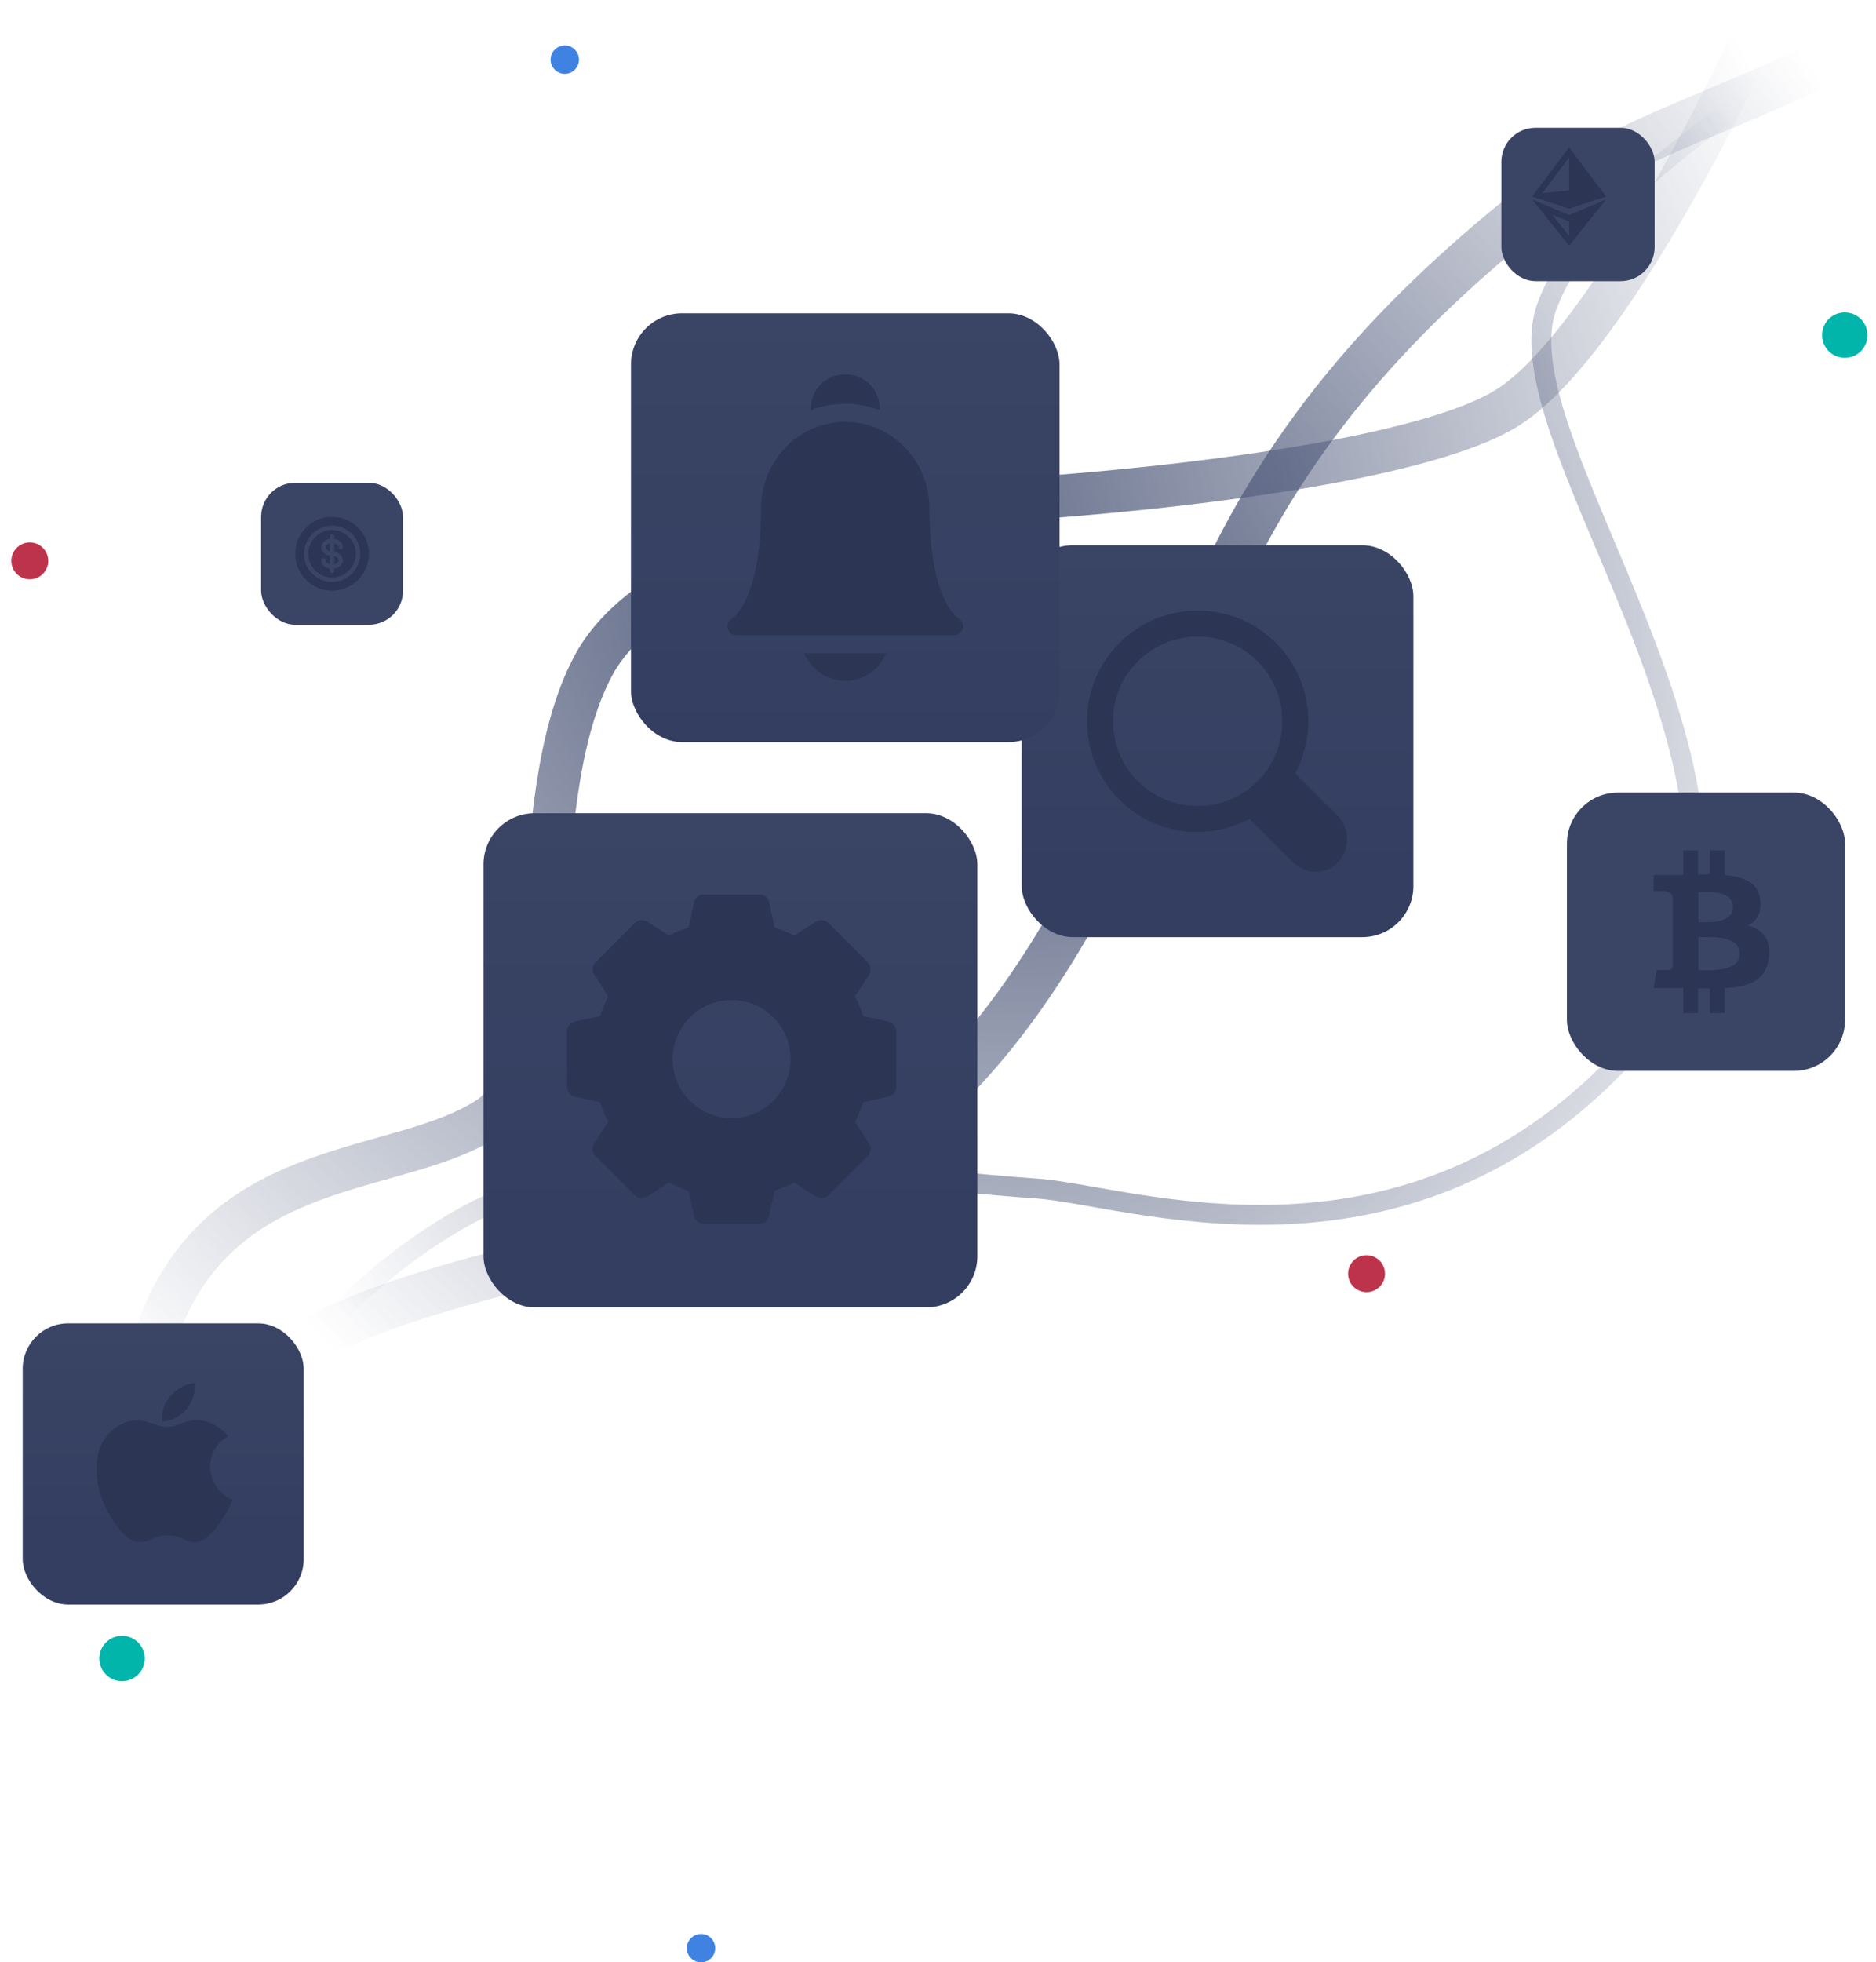 <svg width="661" height="691" viewBox="0 0 661 691" fill="none" xmlns="http://www.w3.org/2000/svg">
<path d="M638.5 24C591.5 46 565.5 51 528.5 82C481.898 121.045 445 165 421 227.5C402.317 276.154 365 375.5 295.5 411C226 446.5 120.5 446.5 80.5 494.5C48.5 532.9 20.5 602.167 10.5 632" stroke="url(#paint0_radial)" stroke-width="16"/>
<path d="M645 14.5C620.5 32.5 559.8 67.6 545 108C526.5 158.5 649.5 291 571 373.5C492.5 456 397 420.5 365 418.5C333 416.5 235 403.5 186.5 418.5C138 433.5 81.5 493.5 76 531C71.6 561 55.5 606.167 48 625" stroke="url(#paint1_radial)" stroke-width="7"/>
<path d="M622 4C605.167 41.667 563.6 122.2 532 143C500.4 163.8 394.833 174 346 176.5C309 179.5 229.8 195.3 209 234.5C183 283.5 201.5 375 171.5 394C141.5 413 87 407.5 61 456C40.2 494.8 33.667 599.833 33 647.5" stroke="url(#paint2_radial)" stroke-width="15"/>
<g filter="url(#filter0_d)">
<rect x="356" y="188" width="138" height="138" rx="18" fill="url(#paint3_linear)"/>
</g>
<g filter="url(#filter1_i)">
<path d="M467.559 283.499L452.416 268.357C455.17 262.85 457.005 256.426 457.005 250.002C457.005 228.436 439.569 211 418.002 211C396.436 211 379 228.436 379 250.002C379 271.569 396.436 289.005 418.002 289.005C424.426 289.005 430.85 287.17 436.357 284.416L451.499 299.559C456.087 304.147 462.97 304.147 467.559 299.559C471.688 294.97 471.688 288.087 467.559 283.499ZM418.002 279.828C401.484 279.828 388.177 266.521 388.177 250.002C388.177 233.484 401.484 220.177 418.002 220.177C434.521 220.177 447.828 233.484 447.828 250.002C447.828 266.521 434.521 279.828 418.002 279.828Z" fill="#2C3553"/>
</g>
<g filter="url(#filter2_d)">
<rect x="167" y="283" width="174" height="174" rx="18" fill="url(#paint4_linear)"/>
</g>
<g filter="url(#filter3_i)">
<path d="M309.691 356.372L300.775 354.434C300 352.06 299.04 349.745 297.906 347.515L302.842 339.837C303.723 338.465 303.53 336.664 302.377 335.512L288.488 321.623C287.336 320.471 285.535 320.277 284.163 321.158L276.485 326.094C274.255 324.96 271.94 324 269.566 323.225L267.628 314.309C267.282 312.716 265.872 311.58 264.241 311.58H244.599C242.969 311.58 241.559 312.716 241.213 314.309L239.274 323.225C236.901 324 234.586 324.96 232.355 326.094L224.678 321.158C223.306 320.277 221.505 320.471 220.353 321.623L206.464 335.512C205.311 336.664 205.117 338.465 205.999 339.837L210.935 347.515C209.801 349.745 208.841 352.06 208.065 354.434L199.15 356.372C197.557 356.719 196.42 358.129 196.42 359.759V379.401C196.42 381.031 197.557 382.441 199.15 382.788L208.065 384.726C208.841 387.099 209.801 389.415 210.935 391.645L205.999 399.322C205.117 400.694 205.311 402.495 206.464 403.647L220.353 417.537C221.505 418.689 223.306 418.883 224.678 418.001L232.355 413.066C234.586 414.199 236.901 415.159 239.274 415.935L241.213 424.85C241.559 426.443 242.969 427.58 244.599 427.58H264.241C265.872 427.58 267.282 426.443 267.628 424.85L269.566 415.935C271.94 415.159 274.255 414.199 276.485 413.066L284.163 418.001C285.535 418.883 287.336 418.69 288.488 417.537L302.377 403.647C303.53 402.495 303.723 400.694 302.842 399.322L297.906 391.645C299.04 389.415 300 387.099 300.775 384.726L309.691 382.788C311.284 382.441 312.42 381.031 312.42 379.401V359.759C312.42 358.129 311.284 356.719 309.691 356.372ZM275.217 369.58C275.217 381.047 265.887 390.377 254.42 390.377C242.953 390.377 233.624 381.047 233.624 369.58C233.624 358.113 242.953 348.783 254.42 348.783C265.887 348.783 275.217 358.113 275.217 369.58Z" fill="#2C3553"/>
</g>
<g filter="url(#filter4_d)">
<rect x="525" y="41" width="54" height="54" rx="12" fill="#3A4565"/>
</g>
<g filter="url(#filter5_i)">
<path d="M539 69.417L552 85.667L565 69.417L552 74.833L539 69.417ZM545.979 74.672L551.167 76.833L552 77.18V82.198L545.979 74.672Z" fill="#2C3553"/>
<path d="M565 68.333L552 51L539 68.333L552 72.667L565 68.333ZM552 66.167L542.545 67.217L552 54.611V66.167Z" fill="#2C3553"/>
</g>
<circle cx="481.5" cy="448.5" r="6.5" fill="#BE334C"/>
<circle cx="10.5" cy="197.5" r="6.5" fill="#BE334C"/>
<circle cx="247" cy="686" r="5" fill="#4082E2"/>
<circle cx="199" cy="21" r="5" fill="#4082E2"/>
<circle cx="650" cy="118" r="8" fill="#01B5AA"/>
<circle cx="43" cy="584" r="8" fill="#01B5AA"/>
<g filter="url(#filter6_d)">
<rect x="219" y="107" width="151" height="151" rx="18" fill="url(#paint5_linear)"/>
</g>
<g filter="url(#filter7_i)">
<path d="M280.027 226.699C282.484 232.423 288.045 236.429 294.5 236.429C300.955 236.429 306.516 232.423 308.974 226.699H280.027Z" fill="#2C3553"/>
</g>
<g filter="url(#filter8_i)">
<path d="M294.499 138.876C298.759 138.876 302.849 139.651 306.645 141.068V140.587C306.645 133.961 301.413 128.571 294.984 128.571H294.017C287.587 128.571 282.356 133.961 282.356 140.587V141.062C286.15 139.649 290.238 138.876 294.499 138.876Z" fill="#2C3553"/>
</g>
<g filter="url(#filter9_i)">
<path d="M332.831 220.368H256.169C254.719 220.368 253.391 219.361 253.089 217.899C252.79 216.452 253.431 215.023 254.729 214.405C255.038 214.199 257.357 212.527 259.68 207.471C263.946 198.184 264.841 185.103 264.841 175.764C264.841 158.914 278.146 145.206 294.499 145.206C310.814 145.206 324.094 158.848 324.157 175.643C324.158 175.683 324.159 175.724 324.159 175.764C324.159 185.103 325.055 198.184 329.32 207.471C331.643 212.527 333.962 214.199 334.271 214.405C335.57 215.023 336.21 216.451 335.911 217.899C335.61 219.36 334.281 220.368 332.831 220.368ZM334.305 214.427H334.307H334.305Z" fill="#2C3553"/>
</g>
<g filter="url(#filter10_d)">
<rect x="4" y="462" width="99" height="99" rx="16" fill="url(#paint6_linear)"/>
</g>
<g filter="url(#filter11_i)">
<path d="M64.535 483C61.539 483.206 58.037 485.117 55.997 487.606C54.135 489.863 52.604 493.216 53.201 496.475C56.474 496.576 59.856 494.62 61.816 492.089C63.65 489.734 65.037 486.402 64.535 483Z" fill="#2C3553"/>
<path d="M76.374 501.788C73.497 498.193 69.455 496.107 65.637 496.107C60.597 496.107 58.465 498.512 54.963 498.512C51.353 498.512 48.61 496.114 44.251 496.114C39.97 496.114 35.411 498.722 32.52 503.181C28.457 509.46 29.152 521.265 35.738 531.321C38.094 534.919 41.241 538.965 45.358 539C49.021 539.035 50.053 536.658 55.016 536.634C59.979 536.606 60.92 539.031 64.576 538.993C68.696 538.961 72.015 534.478 74.372 530.88C76.061 528.3 76.69 527.002 78 524.09C68.471 520.474 66.944 506.971 76.374 501.788Z" fill="#2C3553"/>
</g>
<g filter="url(#filter12_d)">
<rect x="547" y="274" width="98" height="98" rx="18" fill="#3A4565"/>
</g>
<g filter="url(#filter13_i)">
<path d="M616.668 324.41C615.359 322.69 613.383 321.508 610.741 320.866C614.105 319.121 615.584 316.161 615.178 311.985C615.042 310.47 614.631 309.158 613.941 308.045C613.252 306.932 612.321 306.038 611.146 305.361C609.972 304.683 608.695 304.167 607.319 303.812C605.941 303.456 604.36 303.198 602.576 303.037V294.364H597.361V302.796C596.457 302.796 595.08 302.819 593.228 302.865V294.364H588.012V303.037C587.266 303.06 586.171 303.072 584.726 303.072L577.545 303.037V308.682H581.305C583.021 308.682 584.026 309.463 584.32 311.023V320.901C584.546 320.901 584.726 320.913 584.862 320.936H584.32V334.772C584.139 335.942 583.484 336.527 582.355 336.527H578.596L577.546 342.826H584.32C584.749 342.826 585.37 342.832 586.183 342.842C586.996 342.854 587.605 342.86 588.012 342.86V351.636H593.229V342.963C594.178 342.986 595.555 342.998 597.362 342.998V351.636H602.578V342.86C604.43 342.768 606.072 342.597 607.506 342.344C608.94 342.09 610.312 341.695 611.621 341.155C612.931 340.617 614.026 339.945 614.906 339.142C615.787 338.339 616.515 337.318 617.092 336.079C617.667 334.839 618.034 333.405 618.192 331.776C618.486 328.587 617.978 326.131 616.668 324.41ZM593.33 309.06C593.488 309.06 593.934 309.054 594.668 309.042C595.402 309.031 596.012 309.019 596.497 309.008C596.983 308.996 597.638 309.025 598.462 309.094C599.286 309.163 599.981 309.255 600.545 309.369C601.109 309.484 601.731 309.673 602.408 309.937C603.086 310.201 603.627 310.522 604.033 310.901C604.44 311.279 604.784 311.761 605.066 312.346C605.349 312.931 605.49 313.603 605.49 314.36C605.49 315.002 605.389 315.588 605.186 316.116C604.983 316.643 604.677 317.085 604.271 317.441C603.865 317.796 603.447 318.107 603.017 318.37C602.589 318.634 602.041 318.846 601.375 319.007C600.709 319.167 600.128 319.294 599.631 319.385C599.134 319.477 598.513 319.54 597.768 319.575C597.023 319.609 596.458 319.632 596.074 319.644C595.69 319.655 595.165 319.655 594.499 319.644C593.832 319.632 593.443 319.626 593.33 319.626V309.06H593.33V309.06ZM607.574 332.499C607.359 333.027 607.082 333.486 606.744 333.876C606.405 334.266 605.959 334.61 605.406 334.908C604.853 335.207 604.316 335.447 603.797 335.631C603.277 335.815 602.651 335.975 601.917 336.113C601.182 336.251 600.539 336.348 599.986 336.406C599.433 336.463 598.772 336.509 598.004 336.544C597.237 336.577 596.638 336.595 596.209 336.595C595.78 336.595 595.238 336.589 594.583 336.577C593.928 336.567 593.51 336.561 593.33 336.561V324.927C593.51 324.927 594.046 324.916 594.939 324.892C595.831 324.869 596.559 324.858 597.123 324.858C597.688 324.858 598.467 324.892 599.461 324.961C600.454 325.03 601.29 325.133 601.968 325.27C602.645 325.408 603.384 325.62 604.186 325.907C604.988 326.194 605.637 326.544 606.134 326.957C606.631 327.371 607.049 327.898 607.387 328.54C607.727 329.183 607.896 329.917 607.896 330.743C607.896 331.386 607.789 331.971 607.574 332.499Z" fill="#2C3553"/>
</g>
<g filter="url(#filter14_d)">
<rect x="88" y="166" width="50" height="50" rx="12" fill="#3A4565"/>
</g>
<g filter="url(#filter15_i)">
<path d="M113.762 194.704C114.637 194.489 115.285 193.926 115.285 193.278C115.285 192.63 114.637 192.066 113.762 191.851V194.704Z" fill="#2C3553"/>
<path d="M113 182.621C108.38 182.621 104.621 186.38 104.621 191C104.621 195.62 108.38 199.379 113 199.379C117.62 199.379 121.379 195.62 121.379 191C121.379 186.38 117.62 182.621 113 182.621ZM116.809 193.278C116.809 194.749 115.498 195.98 113.762 196.263V197.094C113.762 197.515 113.421 197.855 113 197.855C112.579 197.855 112.238 197.515 112.238 197.094V196.263C110.502 195.98 109.191 194.749 109.191 193.278C109.191 192.857 109.532 192.516 109.953 192.516C110.374 192.516 110.715 192.857 110.715 193.278C110.715 193.926 111.363 194.489 112.238 194.704V191.693C110.502 191.41 109.191 190.179 109.191 188.707C109.191 187.236 110.502 186.005 112.238 185.722V184.899C112.238 184.478 112.579 184.137 113 184.137C113.421 184.137 113.762 184.478 113.762 184.899V185.722C115.498 186.005 116.809 187.236 116.809 188.707C116.809 189.128 116.468 189.469 116.047 189.469C115.626 189.469 115.285 189.128 115.285 188.707C115.285 188.06 114.637 187.496 113.762 187.281V190.293C115.498 190.576 116.809 191.806 116.809 193.278Z" fill="#2C3553"/>
<path d="M112.238 187.281C111.363 187.496 110.715 188.06 110.715 188.707C110.715 189.355 111.363 189.919 112.238 190.134V187.281Z" fill="#2C3553"/>
<path d="M113 178C105.86 178 100 183.86 100 191C100 198.14 105.86 204 113 204C120.14 204 126 198.14 126 191C126 183.86 120.14 178 113 178ZM113 200.902C107.54 200.902 103.098 196.46 103.098 191C103.098 185.54 107.54 181.098 113 181.098C118.46 181.098 122.902 185.54 122.902 191C122.902 196.46 118.46 200.902 113 200.902Z" fill="#2C3553"/>
</g>
<defs>
<filter id="filter0_d" x="352" y="184" width="154" height="154" filterUnits="userSpaceOnUse" color-interpolation-filters="sRGB">
<feFlood flood-opacity="0" result="BackgroundImageFix"/>
<feColorMatrix in="SourceAlpha" type="matrix" values="0 0 0 0 0 0 0 0 0 0 0 0 0 0 0 0 0 0 127 0"/>
<feOffset dx="4" dy="4"/>
<feGaussianBlur stdDeviation="4"/>
<feColorMatrix type="matrix" values="0 0 0 0 0.075 0 0 0 0 0.069 0 0 0 0 0.069 0 0 0 0.25 0"/>
<feBlend mode="normal" in2="BackgroundImageFix" result="effect1_dropShadow"/>
<feBlend mode="normal" in="SourceGraphic" in2="effect1_dropShadow" result="shape"/>
</filter>
<filter id="filter1_i" x="379" y="211" width="95.656" height="96" filterUnits="userSpaceOnUse" color-interpolation-filters="sRGB">
<feFlood flood-opacity="0" result="BackgroundImageFix"/>
<feBlend mode="normal" in="SourceGraphic" in2="BackgroundImageFix" result="shape"/>
<feColorMatrix in="SourceAlpha" type="matrix" values="0 0 0 0 0 0 0 0 0 0 0 0 0 0 0 0 0 0 127 0" result="hardAlpha"/>
<feOffset dx="4" dy="4"/>
<feGaussianBlur stdDeviation="3"/>
<feComposite in2="hardAlpha" operator="arithmetic" k2="-1" k3="1"/>
<feColorMatrix type="matrix" values="0 0 0 0 0 0 0 0 0 0 0 0 0 0 0 0 0 0 0.25 0"/>
<feBlend mode="normal" in2="shape" result="effect1_innerShadow"/>
</filter>
<filter id="filter2_d" x="163.638" y="279.638" width="187.449" height="187.449" filterUnits="userSpaceOnUse" color-interpolation-filters="sRGB">
<feFlood flood-opacity="0" result="BackgroundImageFix"/>
<feColorMatrix in="SourceAlpha" type="matrix" values="0 0 0 0 0 0 0 0 0 0 0 0 0 0 0 0 0 0 127 0"/>
<feOffset dx="3.362" dy="3.362"/>
<feGaussianBlur stdDeviation="3.362"/>
<feColorMatrix type="matrix" values="0 0 0 0 0.075 0 0 0 0 0.069 0 0 0 0 0.069 0 0 0 0.25 0"/>
<feBlend mode="normal" in2="BackgroundImageFix" result="effect1_dropShadow"/>
<feBlend mode="normal" in="SourceGraphic" in2="effect1_dropShadow" result="shape"/>
</filter>
<filter id="filter3_i" x="196.42" y="311.58" width="119.362" height="119.362" filterUnits="userSpaceOnUse" color-interpolation-filters="sRGB">
<feFlood flood-opacity="0" result="BackgroundImageFix"/>
<feBlend mode="normal" in="SourceGraphic" in2="BackgroundImageFix" result="shape"/>
<feColorMatrix in="SourceAlpha" type="matrix" values="0 0 0 0 0 0 0 0 0 0 0 0 0 0 0 0 0 0 127 0" result="hardAlpha"/>
<feOffset dx="3.362" dy="3.362"/>
<feGaussianBlur stdDeviation="2.522"/>
<feComposite in2="hardAlpha" operator="arithmetic" k2="-1" k3="1"/>
<feColorMatrix type="matrix" values="0 0 0 0 0 0 0 0 0 0 0 0 0 0 0 0 0 0 0.25 0"/>
<feBlend mode="normal" in2="shape" result="effect1_innerShadow"/>
</filter>
<filter id="filter4_d" x="521" y="37" width="70" height="70" filterUnits="userSpaceOnUse" color-interpolation-filters="sRGB">
<feFlood flood-opacity="0" result="BackgroundImageFix"/>
<feColorMatrix in="SourceAlpha" type="matrix" values="0 0 0 0 0 0 0 0 0 0 0 0 0 0 0 0 0 0 127 0"/>
<feOffset dx="4" dy="4"/>
<feGaussianBlur stdDeviation="4"/>
<feColorMatrix type="matrix" values="0 0 0 0 0.075 0 0 0 0 0.069 0 0 0 0 0.069 0 0 0 0.25 0"/>
<feBlend mode="normal" in2="BackgroundImageFix" result="effect1_dropShadow"/>
<feBlend mode="normal" in="SourceGraphic" in2="effect1_dropShadow" result="shape"/>
</filter>
<filter id="filter5_i" x="539" y="51" width="26.856" height="35.523" filterUnits="userSpaceOnUse" color-interpolation-filters="sRGB">
<feFlood flood-opacity="0" result="BackgroundImageFix"/>
<feBlend mode="normal" in="SourceGraphic" in2="BackgroundImageFix" result="shape"/>
<feColorMatrix in="SourceAlpha" type="matrix" values="0 0 0 0 0 0 0 0 0 0 0 0 0 0 0 0 0 0 127 0" result="hardAlpha"/>
<feOffset dx="0.856" dy="0.856"/>
<feGaussianBlur stdDeviation="0.642"/>
<feComposite in2="hardAlpha" operator="arithmetic" k2="-1" k3="1"/>
<feColorMatrix type="matrix" values="0 0 0 0 0 0 0 0 0 0 0 0 0 0 0 0 0 0 0.25 0"/>
<feBlend mode="normal" in2="shape" result="effect1_innerShadow"/>
</filter>
<filter id="filter6_d" x="215.681" y="103.681" width="164.275" height="164.275" filterUnits="userSpaceOnUse" color-interpolation-filters="sRGB">
<feFlood flood-opacity="0" result="BackgroundImageFix"/>
<feColorMatrix in="SourceAlpha" type="matrix" values="0 0 0 0 0 0 0 0 0 0 0 0 0 0 0 0 0 0 127 0"/>
<feOffset dx="3.319" dy="3.319"/>
<feGaussianBlur stdDeviation="3.319"/>
<feColorMatrix type="matrix" values="0 0 0 0 0.075 0 0 0 0 0.069 0 0 0 0 0.069 0 0 0 0.25 0"/>
<feBlend mode="normal" in2="BackgroundImageFix" result="effect1_dropShadow"/>
<feBlend mode="normal" in="SourceGraphic" in2="effect1_dropShadow" result="shape"/>
</filter>
<filter id="filter7_i" x="280.027" y="226.699" width="32.266" height="13.049" filterUnits="userSpaceOnUse" color-interpolation-filters="sRGB">
<feFlood flood-opacity="0" result="BackgroundImageFix"/>
<feBlend mode="normal" in="SourceGraphic" in2="BackgroundImageFix" result="shape"/>
<feColorMatrix in="SourceAlpha" type="matrix" values="0 0 0 0 0 0 0 0 0 0 0 0 0 0 0 0 0 0 127 0" result="hardAlpha"/>
<feOffset dx="3.319" dy="3.319"/>
<feGaussianBlur stdDeviation="2.489"/>
<feComposite in2="hardAlpha" operator="arithmetic" k2="-1" k3="1"/>
<feColorMatrix type="matrix" values="0 0 0 0 0 0 0 0 0 0 0 0 0 0 0 0 0 0 0.25 0"/>
<feBlend mode="normal" in2="shape" result="effect1_innerShadow"/>
</filter>
<filter id="filter8_i" x="282.356" y="128.571" width="27.607" height="15.816" filterUnits="userSpaceOnUse" color-interpolation-filters="sRGB">
<feFlood flood-opacity="0" result="BackgroundImageFix"/>
<feBlend mode="normal" in="SourceGraphic" in2="BackgroundImageFix" result="shape"/>
<feColorMatrix in="SourceAlpha" type="matrix" values="0 0 0 0 0 0 0 0 0 0 0 0 0 0 0 0 0 0 127 0" result="hardAlpha"/>
<feOffset dx="3.319" dy="3.319"/>
<feGaussianBlur stdDeviation="2.489"/>
<feComposite in2="hardAlpha" operator="arithmetic" k2="-1" k3="1"/>
<feColorMatrix type="matrix" values="0 0 0 0 0 0 0 0 0 0 0 0 0 0 0 0 0 0 0.25 0"/>
<feBlend mode="normal" in2="shape" result="effect1_innerShadow"/>
</filter>
<filter id="filter9_i" x="253.017" y="145.206" width="86.286" height="78.481" filterUnits="userSpaceOnUse" color-interpolation-filters="sRGB">
<feFlood flood-opacity="0" result="BackgroundImageFix"/>
<feBlend mode="normal" in="SourceGraphic" in2="BackgroundImageFix" result="shape"/>
<feColorMatrix in="SourceAlpha" type="matrix" values="0 0 0 0 0 0 0 0 0 0 0 0 0 0 0 0 0 0 127 0" result="hardAlpha"/>
<feOffset dx="3.319" dy="3.319"/>
<feGaussianBlur stdDeviation="2.489"/>
<feComposite in2="hardAlpha" operator="arithmetic" k2="-1" k3="1"/>
<feColorMatrix type="matrix" values="0 0 0 0 0 0 0 0 0 0 0 0 0 0 0 0 0 0 0.25 0"/>
<feBlend mode="normal" in2="shape" result="effect1_innerShadow"/>
</filter>
<filter id="filter10_d" x="0" y="458" width="115" height="115" filterUnits="userSpaceOnUse" color-interpolation-filters="sRGB">
<feFlood flood-opacity="0" result="BackgroundImageFix"/>
<feColorMatrix in="SourceAlpha" type="matrix" values="0 0 0 0 0 0 0 0 0 0 0 0 0 0 0 0 0 0 127 0"/>
<feOffset dx="4" dy="4"/>
<feGaussianBlur stdDeviation="4"/>
<feColorMatrix type="matrix" values="0 0 0 0 0.075 0 0 0 0 0.069 0 0 0 0 0.069 0 0 0 0.25 0"/>
<feBlend mode="normal" in2="BackgroundImageFix" result="effect1_dropShadow"/>
<feBlend mode="normal" in="SourceGraphic" in2="effect1_dropShadow" result="shape"/>
</filter>
<filter id="filter11_i" x="30" y="483" width="52" height="60" filterUnits="userSpaceOnUse" color-interpolation-filters="sRGB">
<feFlood flood-opacity="0" result="BackgroundImageFix"/>
<feBlend mode="normal" in="SourceGraphic" in2="BackgroundImageFix" result="shape"/>
<feColorMatrix in="SourceAlpha" type="matrix" values="0 0 0 0 0 0 0 0 0 0 0 0 0 0 0 0 0 0 127 0" result="hardAlpha"/>
<feOffset dx="4" dy="4"/>
<feGaussianBlur stdDeviation="3"/>
<feComposite in2="hardAlpha" operator="arithmetic" k2="-1" k3="1"/>
<feColorMatrix type="matrix" values="0 0 0 0 0 0 0 0 0 0 0 0 0 0 0 0 0 0 0.25 0"/>
<feBlend mode="normal" in2="shape" result="effect1_innerShadow"/>
</filter>
<filter id="filter12_d" x="541.909" y="268.909" width="118.364" height="118.364" filterUnits="userSpaceOnUse" color-interpolation-filters="sRGB">
<feFlood flood-opacity="0" result="BackgroundImageFix"/>
<feColorMatrix in="SourceAlpha" type="matrix" values="0 0 0 0 0 0 0 0 0 0 0 0 0 0 0 0 0 0 127 0"/>
<feOffset dx="5.091" dy="5.091"/>
<feGaussianBlur stdDeviation="5.091"/>
<feColorMatrix type="matrix" values="0 0 0 0 0.075 0 0 0 0 0.069 0 0 0 0 0.069 0 0 0 0.25 0"/>
<feBlend mode="normal" in2="BackgroundImageFix" result="effect1_dropShadow"/>
<feBlend mode="normal" in="SourceGraphic" in2="effect1_dropShadow" result="shape"/>
</filter>
<filter id="filter13_i" x="577.545" y="294.364" width="45.818" height="62.364" filterUnits="userSpaceOnUse" color-interpolation-filters="sRGB">
<feFlood flood-opacity="0" result="BackgroundImageFix"/>
<feBlend mode="normal" in="SourceGraphic" in2="BackgroundImageFix" result="shape"/>
<feColorMatrix in="SourceAlpha" type="matrix" values="0 0 0 0 0 0 0 0 0 0 0 0 0 0 0 0 0 0 127 0" result="hardAlpha"/>
<feOffset dx="5.091" dy="5.091"/>
<feGaussianBlur stdDeviation="3.818"/>
<feComposite in2="hardAlpha" operator="arithmetic" k2="-1" k3="1"/>
<feColorMatrix type="matrix" values="0 0 0 0 0 0 0 0 0 0 0 0 0 0 0 0 0 0 0.25 0"/>
<feBlend mode="normal" in2="shape" result="effect1_innerShadow"/>
</filter>
<filter id="filter14_d" x="84" y="162" width="66" height="66" filterUnits="userSpaceOnUse" color-interpolation-filters="sRGB">
<feFlood flood-opacity="0" result="BackgroundImageFix"/>
<feColorMatrix in="SourceAlpha" type="matrix" values="0 0 0 0 0 0 0 0 0 0 0 0 0 0 0 0 0 0 127 0"/>
<feOffset dx="4" dy="4"/>
<feGaussianBlur stdDeviation="4"/>
<feColorMatrix type="matrix" values="0 0 0 0 0.075 0 0 0 0 0.069 0 0 0 0 0.069 0 0 0 0.25 0"/>
<feBlend mode="normal" in2="BackgroundImageFix" result="effect1_dropShadow"/>
<feBlend mode="normal" in="SourceGraphic" in2="effect1_dropShadow" result="shape"/>
</filter>
<filter id="filter15_i" x="100" y="178" width="30" height="30" filterUnits="userSpaceOnUse" color-interpolation-filters="sRGB">
<feFlood flood-opacity="0" result="BackgroundImageFix"/>
<feBlend mode="normal" in="SourceGraphic" in2="BackgroundImageFix" result="shape"/>
<feColorMatrix in="SourceAlpha" type="matrix" values="0 0 0 0 0 0 0 0 0 0 0 0 0 0 0 0 0 0 127 0" result="hardAlpha"/>
<feOffset dx="4" dy="4"/>
<feGaussianBlur stdDeviation="3"/>
<feComposite in2="hardAlpha" operator="arithmetic" k2="-1" k3="1"/>
<feColorMatrix type="matrix" values="0 0 0 0 0 0 0 0 0 0 0 0 0 0 0 0 0 0 0.25 0"/>
<feBlend mode="normal" in2="shape" result="effect1_innerShadow"/>
</filter>
<radialGradient id="paint0_radial" cx="0" cy="0" r="1" gradientUnits="userSpaceOnUse" gradientTransform="translate(359.5 227) rotate(92.721) scale(405.457 404.14)">
<stop stop-color="#4E597A"/>
<stop offset="0.859" stop-color="#4E597A" stop-opacity="0"/>
</radialGradient>
<radialGradient id="paint1_radial" cx="0" cy="0" r="1" gradientUnits="userSpaceOnUse" gradientTransform="translate(363 246.5) rotate(94.381) scale(379.609 340.728)">
<stop stop-color="#4E597A"/>
<stop offset="0.901" stop-color="#4E597A" stop-opacity="0"/>
</radialGradient>
<radialGradient id="paint2_radial" cx="0" cy="0" r="1" gradientUnits="userSpaceOnUse" gradientTransform="translate(296 201.5) rotate(85.96) scale(447.111 419.896)">
<stop stop-color="#4E597A"/>
<stop offset="0.865" stop-color="#4E597A" stop-opacity="0"/>
</radialGradient>
<linearGradient id="paint3_linear" x1="425" y1="188" x2="425" y2="326" gradientUnits="userSpaceOnUse">
<stop stop-color="#3A4565"/>
<stop offset="0.844" stop-color="#333E61"/>
</linearGradient>
<linearGradient id="paint4_linear" x1="254" y1="283" x2="254" y2="457" gradientUnits="userSpaceOnUse">
<stop stop-color="#3A4565"/>
<stop offset="0.818" stop-color="#333E61"/>
</linearGradient>
<linearGradient id="paint5_linear" x1="294.5" y1="107" x2="294.5" y2="258" gradientUnits="userSpaceOnUse">
<stop stop-color="#3A4565"/>
<stop offset="1" stop-color="#333E61"/>
</linearGradient>
<linearGradient id="paint6_linear" x1="53.5" y1="462" x2="53.5" y2="561" gradientUnits="userSpaceOnUse">
<stop stop-color="#3A4565"/>
<stop offset="0.74" stop-color="#333E61"/>
</linearGradient>
</defs>
</svg>
